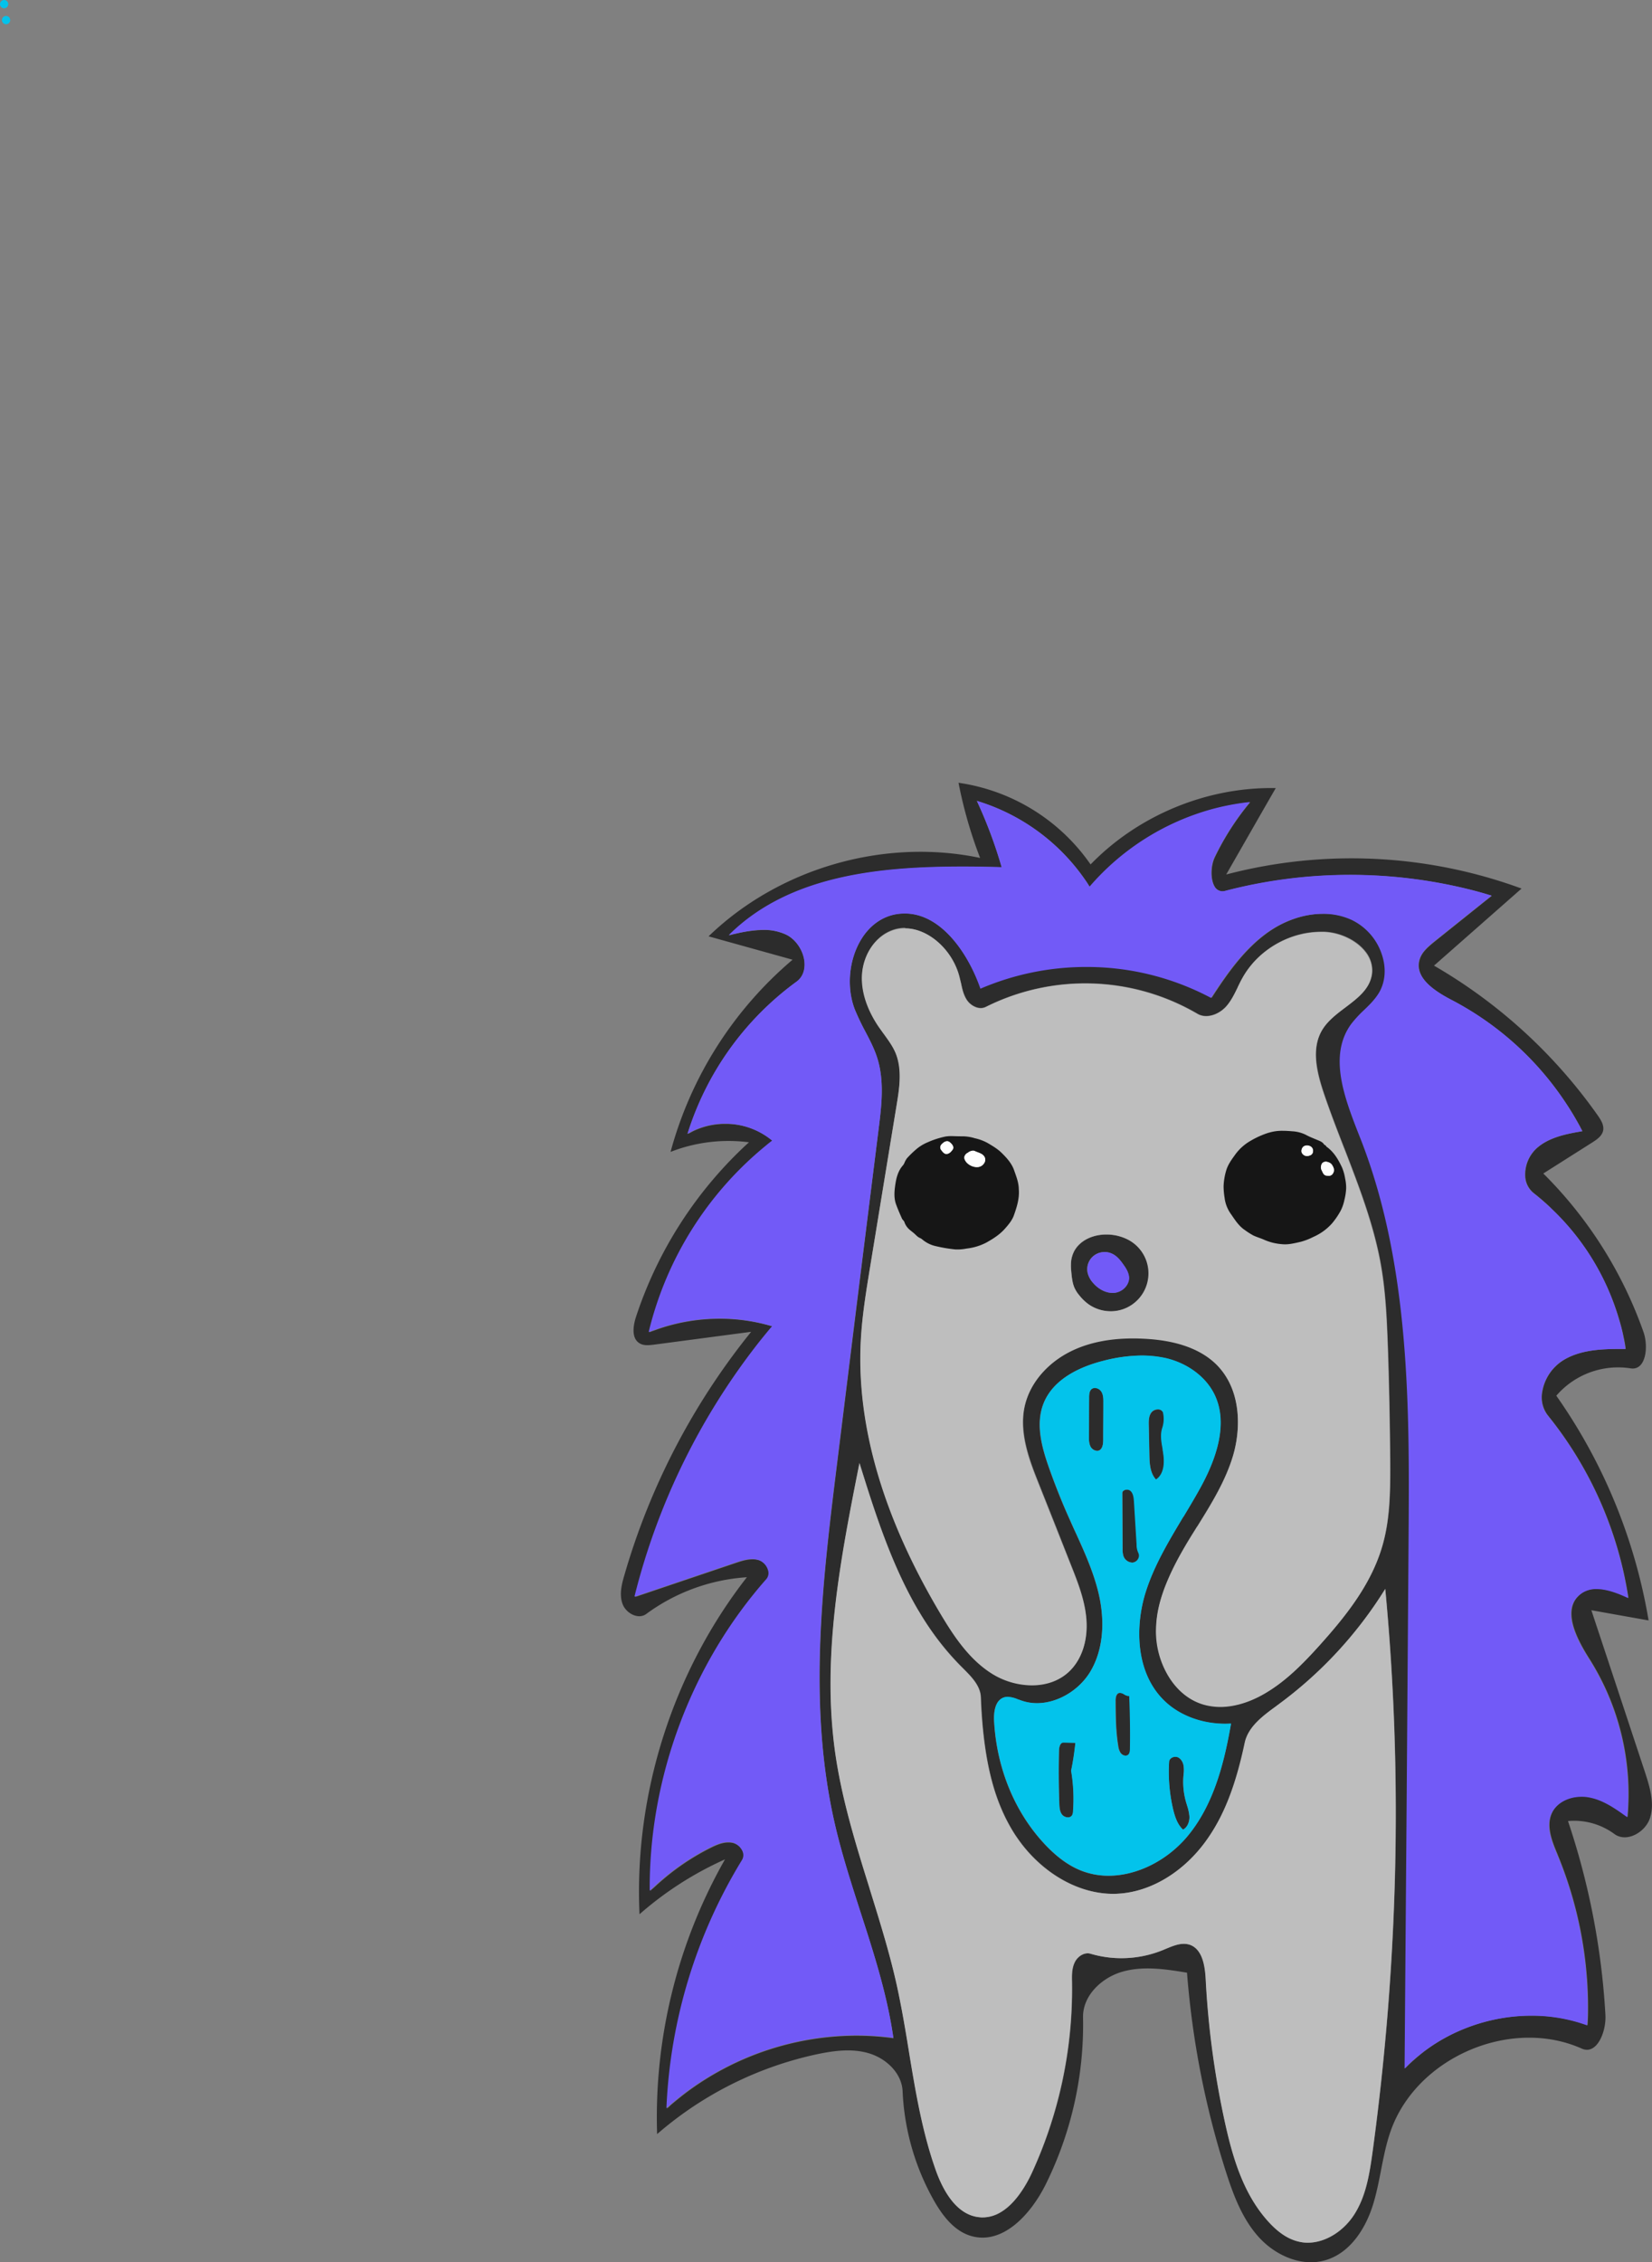 <svg id="Draw_Layer" data-name="Draw Layer" xmlns="http://www.w3.org/2000/svg" viewBox="0 0 1117 1529.12"><rect x="0" y="0" width="1117" height="1529.12" fill="#808080" stroke="none"/><defs><style>.cls-1{fill:#2c2c2c;}.cls-2{fill:#bebebe;}.cls-3{fill:#725af7;}.cls-4{fill:#03c3eb;}.cls-5{fill:#161616;}.cls-6{fill:#fefefe;}</style></defs><title>Cute_hedgehog</title><path class="cls-1" d="M807.2,315.9c-64.9-13.6-135.9,6.9-183.6,53l56.8,15.8a258.78,258.78,0,0,0-82.5,129.9,107.66,107.66,0,0,1,53-6.5,276.9,276.9,0,0,0-76.4,118.1c-2,6.2-3.1,14.5,2.5,17.8,2.8,1.7,6.3,1.3,9.6.9l65.8-8.7a468.68,468.68,0,0,0-85.7,164.4c-1.9,6.4-3.6,13.4-1.2,19.7s10.7,10.6,16,6.6a128.92,128.92,0,0,1,68-24.8c-50.1,64.2-76.3,146.5-72.6,227.8a229.85,229.85,0,0,1,57.8-37.1,353,353,0,0,0-45.9,185.7,243,243,0,0,1,107.7-53.9c11.8-2.5,24.3-4.2,35.9-.6s21.9,13.5,22.4,25.6a165,165,0,0,0,21,73.5c6,10.6,14,21.2,25.8,24.4,21.4,5.8,40.2-15.3,50-35.1a243.42,243.42,0,0,0,25.2-112.8c-.3-14.7,12.6-26.9,26.7-30.9s29.1-1.7,43.6.7a593.2,593.2,0,0,0,26.1,133.9c5.1,16,11.1,32.3,22.4,44.8s29.1,20.4,45.2,15.6c16.4-4.8,26.9-21,32-37.3s6.3-33.6,11.9-49.7c17.3-49.9,81.1-77.5,129.3-56,10.3,4.6,16.7-11.6,16-22.9a499.14,499.14,0,0,0-25.3-130.9,46,46,0,0,1,31.3,8.7c8.3,6.2,21.1-1.1,24.2-10.9s-.1-20.5-3.3-30.4q-18.15-54.9-36.4-109.9l38.7,6.9a370.48,370.48,0,0,0-62.4-151.9,55.18,55.18,0,0,1,50.2-18.5c10.4,1.7,12.2-14.5,8.8-24.4A284.1,284.1,0,0,0,1188,529.2l33-20.9c3.3-2.1,6.8-4.5,7.5-8.3.6-3.5-1.5-6.9-3.5-9.8a349.65,349.65,0,0,0-110.9-101.5l59.2-52.1a333.82,333.82,0,0,0-199.7-9.5c11.2-19.5,22.3-39,33.5-58.4-46.4-.9-92.9,18.3-125.2,51.6a131.32,131.32,0,0,0-89.3-55.2,300.58,300.58,0,0,0,14.6,50.8ZM805,277.4h0a136.76,136.76,0,0,1,73.2,53.3c1.2,1.7,2.2,3.3,3,4.6l.1.2.1.1a168.84,168.84,0,0,1,84.4-52.9,166.6,166.6,0,0,1,19.9-3.9l.9-.1c1.1-.1,2.2-.3,3.2-.4h0a179.63,179.63,0,0,0-23.8,37c-3,6.2-3,15.4-.1,20.1a6.14,6.14,0,0,0,5.3,3.1,6.93,6.93,0,0,0,2-.3,334.91,334.91,0,0,1,166.7-.5q6.45,1.65,11.7,3.3l.7.2.8.3h.1l-6.4,5.1-32.2,25.8c-4.8,3.9-9,7.5-10.3,12.7-3.2,12.3,10.9,21.2,21.8,26.9a207.65,207.65,0,0,1,77.8,70.5c3,4.5,5.8,9.2,8.3,13.8.8,1.3,1.3,2.5,1.9,3.5l.4.8h0c-10.1,1.8-22.7,3.9-31.3,11.9a24.14,24.14,0,0,0-7.4,18.1,15.62,15.62,0,0,0,5.7,11.8q5.55,4.35,10.5,9a18.48,18.48,0,0,1,1.4,1.4l.2.2h0l-.1-.1.1.1h0l-.1-.1v0h0a168.8,168.8,0,0,1,45.8,74.9c1.1,3.6,2.1,7.4,2.9,11.3v.1a77.69,77.69,0,0,1,1.5,8.3v.3H1240c-12.7,0-27.2.6-38.7,7.8a31.16,31.16,0,0,0-13.9,20.8,20.14,20.14,0,0,0,3.8,16.4,259,259,0,0,1,51,105.3c1.2,5.4,2.2,10.6,3,15.5l.2,1.2c.1.4.1.8.2,1.2h0c-5.5-2.6-13.8-6.1-21.3-6.1-4.7,0-8.6,1.3-11.6,4-12.1,10.4-2.2,29.5,6.3,43a171,171,0,0,1,26.7,93.8c-.1,4.3-.3,8.5-.6,12.3v.3a2,2,0,0,1-.1.7h0c-8.8-6.3-16.8-11.7-26.1-13.4a24.87,24.87,0,0,0-4.7-.4c-9.3,0-17.3,4.4-20.4,11.4-4,8.8.2,19.1,4,28.1v.1a271,271,0,0,1,20.5,104.4c0,3.5-.1,6.8-.3,9.6a2.2,2.2,0,0,1-.1.8v.3h0a109.65,109.65,0,0,0-38-6.5c-26.9,0-54.2,9.5-74.8,26.1-2.8,2.3-5.7,4.8-8.6,7.6l-.7.7a15.38,15.38,0,0,0-1.2,1.3h0l1.4-179.4,1.4-178.1c.7-86.5,1.4-184.6-32.5-271l-.6-1.5c-10-25.4-21.3-54.3-5.8-75.9a76.73,76.73,0,0,1,8.6-9.4l.1-.1c3.6-3.5,7.4-7.2,10.1-11.6,4.3-7.2,5.1-16.1,2.3-25.2a39.67,39.67,0,0,0-20.7-24.2,45.38,45.38,0,0,0-19.6-4.1c-12.4,0-25.4,4.3-36.7,12.1-16.6,11.5-28.7,29.1-38.8,44.7A175.54,175.54,0,0,0,879.1,389a180.22,180.22,0,0,0-70.3,14.2l-1.1.5h0c-8.4-22.9-26.6-50.3-51.4-50.3a35.93,35.93,0,0,0-4.7.3c-10.2,1.4-19.1,7.7-25.1,17.7-8.1,13.7-9.7,32.1-4,46.9,2.1,5,4.4,9.9,7,14.7,3,5.8,6.2,11.8,8.2,18.2,4.9,15.6,2.8,32.6.9,47.7L723.8,618l-13,105.1c-10,80.8-20.4,164.3-1.9,245.4,4.7,20.5,11.2,40.8,17.6,60.5v.1l.1.2c8.3,25.6,16.8,52,21.2,79.1.3,2.1.6,3.7.8,5.2v.1h0a189.4,189.4,0,0,0-24.9-1.7A193.19,193.19,0,0,0,611,1148.6c-4.3,3.1-8.6,6.6-13,10.3l-.8.8c-.6.5-1.1,1-1.7,1.5h0a349.61,349.61,0,0,1,51-167.7,7,7,0,0,0,.3-6,9.94,9.94,0,0,0-6.8-5.8,15.26,15.26,0,0,0-3-.3c-4.2,0-8.3,1.8-12.1,3.7a159.94,159.94,0,0,0-34.6,23.5c-1.3,1.1-2.7,2.5-4.8,4.3l-.3.2-.9,1h0c-.5-76.4,28.2-153.2,78.8-210.5a6.24,6.24,0,0,0,1.2-6,10.14,10.14,0,0,0-6.3-6.9,14.87,14.87,0,0,0-4.7-.7c-3.7,0-7.6,1.2-11.4,2.5L575.3,815l-.8.2-.4.1h-.2a456.68,456.68,0,0,1,84.8-172.7c2.9-3.6,5.5-6.8,7.8-9.5l.3-.4.1-.1a124,124,0,0,0-35.8-5.2,128.52,128.52,0,0,0-41.7,7c-1.3.5-2.8,1-4.5,1.6l-.5.2h-.1l-.8.3h0a233.53,233.53,0,0,1,78.8-125.6c2-1.6,3.4-2.7,4.5-3.6l.1-.1h.1a48.55,48.55,0,0,0-31.9-11.5,49.44,49.44,0,0,0-21.7,4.8c-.8.4-1.7.9-3,1.6H610l-.6.4h0A201.8,201.8,0,0,1,683,399.7c4.1-2.9,6-7.7,5.5-13.4-.7-7.7-5.8-15.3-12.4-18.5a34.8,34.8,0,0,0-15.5-3.2,85.58,85.58,0,0,0-19.3,2.7l-1.5.3-.3.1-.2.1q-.6.15-1.5.3h0l-.3.1h0c41-40.8,103-46.3,158.3-46.3,6.5,0,13.8.1,22.9.3l2.4.1h.8A314.05,314.05,0,0,0,805,277.4Zm-48.5,86.1c16,0,32.6,15,37,33.5a24.6,24.6,0,0,0,.7,2.9l.1.3c.8,3.9,1.7,7.9,3.8,11.3s6.1,5.8,9.6,5.8a8.08,8.08,0,0,0,3.4-.8,150.19,150.19,0,0,1,143,4.6,11.49,11.49,0,0,0,6,1.6c4.8,0,10-2.6,13.7-6.7,3.3-3.8,5.6-8.4,7.7-12.9h0V403c.9-1.9,2-4.2,3.2-6.2a61.29,61.29,0,0,1,9.5-12.6,63.55,63.55,0,0,1,25.8-15.7,61.66,61.66,0,0,1,17.6-2.8h2.4c10.6.5,21.4,5.5,27.4,12.9a20.26,20.26,0,0,1,4.8,16c-1.5,9.8-9.4,15.8-17.8,22.1-6,4.5-12.2,9.2-15.9,15.5-7.3,12.4-3.6,28,.9,41.7,4.3,12.9,9.3,25.8,14.1,38.1l.1.2c9.7,25.2,19.8,51.2,24.6,78.1,3.3,18.3,4.1,36.8,4.8,55.8.9,26,1.4,52.4,1.6,78.3.1,20.6-.2,39-5.4,56.7-7.5,25.6-24.4,46.8-41.6,66-12.7,14.1-23.9,25.2-37.5,33.2-7.2,4.2-18.2,9.2-30.4,9.2a42.26,42.26,0,0,1-10.6-1.4c-9.9-2.7-18.3-9.4-24.4-19.4a58.76,58.76,0,0,1-8.4-31.4c.1-7.3,1.2-16.2,5.9-28.6a169.66,169.66,0,0,1,10.6-22.4c1.7-3,3.5-6.2,5.5-9.5,1.8-3,3.8-6.1,5.5-8.9l.2-.2c9.5-15.2,19.3-31,24.4-48.4,3.3-11.5,4.5-25.8,1.1-39v-.2a47,47,0,0,0-2.9-8.2,45.36,45.36,0,0,0-9.2-13.6c-10.2-10.4-26.2-16.4-47.5-17.7-3.1-.2-6.2-.3-9.2-.3-15.9,0-29.8,2.8-41.4,8.4a61.57,61.57,0,0,0-12.4,7.8,62.79,62.79,0,0,0-8.3,8l-.1.1h0A50,50,0,0,0,837.3,687c-3.7,18,3.7,36.7,9.7,51.8L857.8,766l10.7,27.2c4.7,11.8,9.5,24,10.6,36.9,1.2,14.4-3,27.4-11.6,35.4-6.4,6.1-15.2,9.3-25.3,9.3a50.93,50.93,0,0,1-25.8-7.2c-16.3-9.7-27-26.1-35.7-40.8-38.9-65.2-57.1-127.3-54.1-184.9.9-17.2,3.7-34.4,6.5-51l9-55,8.8-53.7c1.7-10.5,3.9-23.5-.7-34.6-2-4.8-5.1-9.1-8.1-13.3l-.1-.1-3-4.2c-5.7-8.3-12.4-21.2-11.5-35.5.8-13.6,8.9-25.6,20.1-29.8a25,25,0,0,1,8.9-1.6v.4ZM881.7,865.9c8.4-14.1,10.4-33.1,5.4-53.6-3.5-14.3-9.7-28-15.8-41.3-1.5-3.2-3-6.7-4.5-10-4.8-10.7-9.1-21.7-13-32.7-5.2-14.7-9.3-30.2-3.6-44,6.9-16.8,25.8-24.8,40.5-28.5a102.35,102.35,0,0,1,25.9-3.5,77.38,77.38,0,0,1,15.9,1.7c14.8,3.4,27.1,12.5,32.9,24.2,8.1,16.1,5,37.4-9.1,63.1-3.7,6.8-7.7,13.4-11.6,19.9l-.1.1-.1.1-.2.3c-9.5,15.9-19.4,32.3-25.1,50.2-7,22.1-7.8,54.8,13.2,74.4,10.1,9.5,24.9,14.9,40.5,14.9,1,0,2.2,0,3.8-.1h.1c-4.4,25.2-11.2,53.9-29,75.6-13.8,16.8-34.4,27.2-53.8,27.2a50.8,50.8,0,0,1-18.9-3.6c-8.4-3.4-16.4-9.3-24.5-18-20.3-21.8-32.3-51.4-34-83.2-.2-4.1,0-13.9,7-15.8a7.8,7.8,0,0,1,2.2-.3,20.1,20.1,0,0,1,7.1,1.8h.1l.3.1h.1l.2.1,1.1.4a33.77,33.77,0,0,0,10.9,1.9c14-.1,28.5-8.7,36.1-21.4Zm-74.6,368.8c-15.5-1.3-24.6-17.7-29.5-31.2-9.4-25.9-13.9-53.6-18.4-80.5-2.4-14.9-5-30.3-8.3-45.3-4.9-22.1-11.8-44-18.4-65.3v-.1c-9.2-29.4-18.7-59.8-23.1-90.8-9.5-66.1,3.6-132.5,16.3-196.6h0c1.8,5.9,3.7,11.8,5.6,17.9,9.1,28.3,19.4,56.6,34.2,81.8l.1.1a.1.1,0,0,0,.1.1,189.29,189.29,0,0,0,29.2,38l.8.8c5.5,5.5,11.8,11.7,12.1,19.6,1,27.3,4.4,46.5,8.6,60.7a137.81,137.81,0,0,0,8.8,22.3c.8,1.5,1.6,3,2.4,4.4a86.46,86.46,0,0,0,5.4,8.5,94.64,94.64,0,0,0,21.4,21.9c13.1,9.6,28.1,15.1,42.9,15.1,1.1,0,2.1,0,3.2-.1,22.1-1.2,44.4-14.5,59.6-35.7,2-2.8,3.9-5.7,5.8-8.8a141.26,141.26,0,0,0,10.9-23.3,238.65,238.65,0,0,0,9.5-34.3c2.3-10.9,12.4-18.2,21.3-24.7l.9-.7a281.88,281.88,0,0,0,65.9-68c2.4-3.5,4.6-7,6.8-10.5h0c11.8,124,8.9,251.8-8.5,380-2.2,16.1-4.6,30.4-12.3,42.6-7.4,11.7-19.8,19.3-31.5,19.3a25.39,25.39,0,0,1-6.1-.7c-7.1-1.6-13.8-6.1-20.6-13.5-17.1-18.9-24.4-44.1-29.7-68.6a602,602,0,0,1-12.7-95.5c-.4-8.5-2-20.1-10.8-23.1a13.36,13.36,0,0,0-4-.6c-4.1,0-8.2,1.8-12.2,3.4l-1.9.8a74.7,74.7,0,0,1-28,5.5,73.86,73.86,0,0,1-20.9-3,6.45,6.45,0,0,0-2-.3c-3.5,0-7.2,2.6-8.9,6.4-1.8,4-1.8,8.6-1.7,13v.4a295.84,295.84,0,0,1-27,128.3,82.74,82.74,0,0,1-6.2,11.3c-4,6.2-8.8,11.8-14.5,15.3a23.38,23.38,0,0,1-12.8,3.8,12.1,12.1,0,0,1-1.9-.1Z" transform="translate(-144.5 264)"/><path class="cls-1" d="M870.9,581.7a18.46,18.46,0,0,0-2.1,6.9,40.92,40.92,0,0,0,.1,7c.3,3.6.6,7.6,2.3,11.2a19.7,19.7,0,0,0,3.2,4.9,34.09,34.09,0,0,0,6.1,5.9,26.38,26.38,0,0,0,15.2,4.8,26,26,0,0,0,11.3-2.6,25.67,25.67,0,0,0,11.6-34.4,26.25,26.25,0,0,0-10.4-11,32.81,32.81,0,0,0-15.3-3.9c-9.8-.1-18.2,4.2-22,11.2Zm12.8,21.6a16.38,16.38,0,0,1-3.8-6.8,11.53,11.53,0,0,1,8.7-13.9,12.65,12.65,0,0,1,2.8-.3,11.49,11.49,0,0,1,4.8,1c3.4,1.5,5.8,4.5,7.9,7.6,1.8,2.5,3.6,5.5,3.7,8.8a8.33,8.33,0,0,1-.3,2.2,10.89,10.89,0,0,1-1,2.5,11.33,11.33,0,0,1-8.9,5.5h-1c-4.5,0-9.3-2.5-12.9-6.6Z" transform="translate(-144.5 264)"/><path class="cls-1" d="M882.8,674.7c-1.7,1.2-1.9,3.6-1.9,6,0,8.7,0,17.5-.1,26.3a15.55,15.55,0,0,0,.9,6.4l.1.2.1.2a5.37,5.37,0,0,0,4.4,2.8,3.19,3.19,0,0,0,1.4-.3c2.4-1.1,2.7-4.5,2.8-7,0-8.2.1-16.5.1-24.7V684c0-2.3,0-5.2-1.3-7.4a5.44,5.44,0,0,0-4.4-2.6,4.76,4.76,0,0,0-2.1.7Z" transform="translate(-144.5 264)"/><path class="cls-1" d="M923.2,690.6c-1.9,2.3-2,5.5-1.9,8.9l.2,9.9.2,9.7c.1,6.4.5,12.4,4.2,16.7l.2.2.2.2c6.1-4,5.5-13,5-16.7-.2-1.1-.3-2.2-.5-3.2v-.7c-.8-4.9-1.7-9.8-.2-14.5a18.44,18.44,0,0,0,.4-10.4,3.57,3.57,0,0,0-3.5-2,5.7,5.7,0,0,0-4.3,1.9Z" transform="translate(-144.5 264)"/><path class="cls-1" d="M904,743.8a2,2,0,0,0-.6,1.5l.1,18.9.1,18.9a13.55,13.55,0,0,0,.5,4.5,6.53,6.53,0,0,0,5.9,4.6,2.2,2.2,0,0,0,.8-.1,5,5,0,0,0,3.6-2.7,4.24,4.24,0,0,0,.1-3.8,13.76,13.76,0,0,1-1.2-5.6c-.6-9.7-1.2-19.5-1.8-29.3-.2-2.6-.5-5.3-2.3-7a3.84,3.84,0,0,0-2.5-.9,4.65,4.65,0,0,0-2.7,1Z" transform="translate(-144.5 264)"/><path class="cls-1" d="M901.4,880.3c-2.3.5-2.6,3.6-2.5,5.5,0,10,.1,20.4,1.8,30.5a11,11,0,0,0,1.6,4.6l.3.3a4.2,4.2,0,0,0,3.1,1.5,3,3,0,0,0,1.6-.5c1.3-.9,1.5-2.8,1.5-4.6.2-10.3.1-21-.3-31.8v-.4c0-1.1-.1-2.1-.1-3.2a1.7,1.7,0,0,1-.7.1,5.7,5.7,0,0,1-2.8-1.1,5.58,5.58,0,0,0-2.8-1,2.64,2.64,0,0,1-.7.1Z" transform="translate(-144.5 264)"/><path class="cls-1" d="M860.6,919c-.3,12-.3,24.1.2,36.1.1,2.7.3,5.3,1.7,7.2l.1.1c0,.1.1.1.1.2a5.32,5.32,0,0,0,3.9,1.8,3.13,3.13,0,0,0,2.8-1.4,5.92,5.92,0,0,0,.7-2.9,113.48,113.48,0,0,0-1.3-27.3,169.14,169.14,0,0,0,2.8-18v-.2l.1-.7-4.1-.1-4-.1c-2.1.1-2.9,2.9-3,5.3Z" transform="translate(-144.5 264)"/><path class="cls-1" d="M935,926.9a108.19,108.19,0,0,0,2.6,31.6c1.1,4.9,2.8,10.5,6.8,14.2,3.3-1.7,4.4-5.8,4.3-8.8a30.25,30.25,0,0,0-1.7-7.8c-.2-.8-.5-1.6-.7-2.4a50.69,50.69,0,0,1-1.7-16.9l.1-.9v-.5a20.78,20.78,0,0,0,0-6.1c-.4-2.2-1.7-4.8-4.2-5.7a5.9,5.9,0,0,0-1.4-.2c-1.8.1-4,1.4-4.1,3.5Z" transform="translate(-144.5 264)"/><path class="cls-2" d="M725.6,724.9h0c-12.7,64.1-25.8,130.5-16.3,196.6,4.5,31,13.9,61.4,23.1,90.8v.1c6.6,21.3,13.5,43.2,18.4,65.3,3.3,15,5.9,30.4,8.3,45.3,4.4,26.8,9,54.5,18.3,80.5,4.9,13.5,14,29.9,29.5,31.2a12.1,12.1,0,0,0,1.9.1c17,0,28.3-19.1,33.5-30.4a298.75,298.75,0,0,0,27-128.3v-.4c-.1-4.4-.2-9,1.7-13,1.7-3.8,5.4-6.4,8.9-6.4a6.93,6.93,0,0,1,2,.3,73.86,73.86,0,0,0,20.9,3,74.7,74.7,0,0,0,28-5.5l1.9-.8c4-1.7,8.1-3.4,12.2-3.4a13.36,13.36,0,0,1,4,.6c8.7,3,10.3,14.6,10.8,23.1a592.12,592.12,0,0,0,12.7,95.5c5.3,24.5,12.5,49.7,29.7,68.6,6.8,7.5,13.5,11.9,20.6,13.5a24.83,24.83,0,0,0,6.1.7c11.7,0,24.1-7.6,31.5-19.3,7.7-12.2,10.1-26.5,12.3-42.6,17.4-128.2,20.3-256,8.5-380a279.5,279.5,0,0,1-72.8,78.5l-.9.7c-8.9,6.5-18.9,13.8-21.3,24.7-6.2,29.3-14.2,49.8-26.2,66.4-15.3,21.2-37.6,34.6-59.6,35.7-1.1.1-2.2.1-3.2.1-26.8,0-54.1-17.8-69.7-45.5-8.2-14.6-17.9-37.7-19.8-87.4-.3-7.9-6.6-14.1-12.1-19.6l-.8-.8C757,825.4,740.3,772,725.6,724.9Z" transform="translate(-144.5 264)"/><path class="cls-3" d="M891.5,582.3a11.63,11.63,0,0,0-11.8,11.5,13.33,13.33,0,0,0,.3,2.8,15.78,15.78,0,0,0,3.8,6.8c3.6,4.1,8.4,6.5,12.9,6.5h1c6.2-.5,10.3-5.6,10.3-10.1-.1-3.3-1.9-6.3-3.7-8.8-2.1-3-4.5-6.1-7.9-7.6a10.91,10.91,0,0,0-4.9-1.1Z" transform="translate(-144.5 264)"/><path class="cls-4" d="M916.7,652.2a108.41,108.41,0,0,0-25.9,3.5c-14.7,3.7-33.6,11.6-40.5,28.5-5.6,13.8-1.6,29.3,3.6,44,3.9,11,8.3,22,13,32.7,1.5,3.3,3,6.8,4.5,10,6.1,13.3,12.3,27,15.8,41.3,4.9,20.5,3,39.5-5.4,53.6-7.7,12.8-22.2,21.4-36.1,21.4a31.28,31.28,0,0,1-10.9-1.9c-.4-.1-.8-.3-1.1-.4l-.2-.1h-.1l-.3-.1H833a20.1,20.1,0,0,0-7.1-1.8,8.33,8.33,0,0,0-2.2.3c-6.9,1.9-7.2,11.7-7,15.8,1.7,31.8,13.7,61.4,34,83.2,8.1,8.7,16.1,14.6,24.5,18a49.23,49.23,0,0,0,18.9,3.6c19.4,0,40-10.4,53.8-27.2,17.8-21.7,24.6-50.4,29-75.6-1.6,0-2.9.1-3.9.1-15.6,0-30.3-5.4-40.5-14.9-21-19.6-20.3-52.4-13.2-74.4,5.7-17.9,15.6-34.3,25.1-50.2l.2-.3.1-.1.1-.1c3.9-6.5,7.9-13.2,11.6-19.9,14.1-25.8,17.2-47,9.1-63.1-5.9-11.7-18.2-20.8-32.9-24.2a78.13,78.13,0,0,0-15.9-1.7Zm-30.4,64.5a5.37,5.37,0,0,1-4.4-2.8l-.1-.2-.1-.2c-1-2-.9-4.4-.9-6.4,0-8.8,0-17.5.1-26.3,0-2.4.2-4.8,1.9-6a3.61,3.61,0,0,1,2-.6,5.55,5.55,0,0,1,4.4,2.6c1.4,2.3,1.3,5.1,1.3,7.4v.6c0,8.2-.1,16.5-.1,24.7,0,2.4-.3,5.8-2.8,7a4.44,4.44,0,0,1-1.3.2Zm39.9,19.4-.2-.2-.2-.2c-3.7-4.3-4.1-10.4-4.2-16.7l-.2-9.7-.2-9.9c-.1-3.3,0-6.5,1.9-8.9a5.53,5.53,0,0,1,4.2-1.9,3.66,3.66,0,0,1,3.5,2,19.37,19.37,0,0,1-.4,10.4c-1.6,4.7-.7,9.7.2,14.5v.6a30.62,30.62,0,0,1,.5,3.2c.5,3.7,1.1,12.7-5,16.7Zm-16.3,56.1a6.67,6.67,0,0,1-5.9-4.6,17.26,17.26,0,0,1-.5-4.5l-.1-18.9-.1-18.9a2,2,0,0,1,.6-1.5,3.38,3.38,0,0,1,2.5-.9,3.84,3.84,0,0,1,2.5.9c1.8,1.7,2.1,4.4,2.3,7,.6,9.8,1.2,19.5,1.8,29.3a12.3,12.3,0,0,0,1.2,5.6,4.24,4.24,0,0,1-.1,3.8,5,5,0,0,1-3.6,2.7Zm-4.4,130.5a4.2,4.2,0,0,1-3.1-1.5l-.3-.3a11,11,0,0,1-1.6-4.6c-1.7-10.1-1.7-20.5-1.8-30.5,0-1.9.3-5,2.5-5.5h.5a5.93,5.93,0,0,1,2.8,1,6.86,6.86,0,0,0,2.8,1.1,1.7,1.7,0,0,0,.7-.1c.5,12.1.7,24,.5,35.4,0,1.8-.2,3.7-1.5,4.6a3.31,3.31,0,0,1-1.5.4Zm-39,41.7a5.32,5.32,0,0,1-3.9-1.8c-.1-.1-.1-.1-.1-.2l-.1-.1c-1.4-2-1.6-4.5-1.7-7.2-.4-12-.5-24.2-.2-36.1.1-2.4.9-5.1,3-5.1l4,.1,4.1.1c-.7,6.3-1.6,12.6-2.9,18.8a113.48,113.48,0,0,1,1.3,27.3,5.92,5.92,0,0,1-.7,2.9,3.17,3.17,0,0,1-2.8,1.3Zm77.9,8.3c-4-3.7-5.6-9.3-6.8-14.2a112.43,112.43,0,0,1-2.6-31.7c.1-2.1,2.3-3.3,4.2-3.3a6.75,6.75,0,0,1,1.4.2c2.5.9,3.8,3.5,4.2,5.7a20.78,20.78,0,0,1,0,6.1v.5l-.1.9a48.22,48.22,0,0,0,1.7,16.9c.2.8.5,1.6.7,2.4a33.9,33.9,0,0,1,1.7,7.8c0,3-1.1,7-4.4,8.7Z" transform="translate(-144.5 264)"/><path class="cls-4" d="M145.8-250.4a2.86,2.86,0,0,0,2.8,2.8,2.86,2.86,0,0,0,2.8-2.8,2.8,2.8,0,0,0-2.8-2.8A2.8,2.8,0,0,0,145.8-250.4Z" transform="translate(-144.5 264)"/><path class="cls-4" d="M144.5-261.2a2.86,2.86,0,0,0,2.8,2.8,2.86,2.86,0,0,0,2.8-2.8,2.86,2.86,0,0,0-2.8-2.8A2.86,2.86,0,0,0,144.5-261.2Z" transform="translate(-144.5 264)"/><path class="cls-2" d="M756.5,363.5h0a24.37,24.37,0,0,0-9,1.6c-11.3,4.2-19.3,16.1-20.2,29.8-.8,14.3,5.8,27.2,11.5,35.5l3,4.2.1.1c3,4.2,6.2,8.4,8.2,13.3,4.5,11.2,2.4,24.2.7,34.6L742,536.3l-9,55c-2.7,16.7-5.6,33.9-6.5,51-3,57.5,15.2,119.7,54.1,184.9,8.8,14.7,19.5,31.1,35.7,40.8a51.94,51.94,0,0,0,25.8,7.2c10.1,0,18.8-3.2,25.3-9.3,8.5-8.1,12.7-21,11.6-35.4-1-12.9-5.9-25.1-10.6-36.9l-10.8-27.2-10.8-27.2c-6-15-13.4-33.7-9.7-51.8,3.3-15.9,15.3-30.2,32.1-38.3,11.6-5.6,25.5-8.4,41.4-8.4,3,0,6.1.1,9.2.3,21.3,1.3,37.2,7.3,47.5,17.7,16.4,16.7,16.4,42.5,11,61-5.1,17.4-14.9,33.1-24.4,48.4l-.2.2c-1.7,2.8-3.7,5.9-5.5,8.9-19,31.2-21.8,48-22.1,60.4a59,59,0,0,0,8.4,31.4c6.1,10,14.5,16.7,24.4,19.4a42.26,42.26,0,0,0,10.6,1.4c12.2,0,23.3-5,30.4-9.2,13.6-8,24.8-19,37.5-33.2,17.2-19.2,34.1-40.4,41.6-66,5.2-17.7,5.5-36.1,5.4-56.7-.2-25.9-.7-52.3-1.6-78.3-.7-19-1.5-37.5-4.8-55.8-4.8-26.9-14.9-53-24.6-78.1l-.1-.2c-4.8-12.4-9.8-25.3-14.1-38.1-4.5-13.6-8.2-29.3-.9-41.7,3.7-6.3,9.9-11,15.9-15.5,8.3-6.3,16.2-12.3,17.8-22.1.9-5.6-.8-11.1-4.8-16-6.1-7.4-16.8-12.5-27.4-12.9h-2.4c-21.3,0-42.5,12.4-52.8,31-1.2,2.1-2.2,4.3-3.2,6.2v.1h0c-2.2,4.5-4.4,9.1-7.7,12.9-3.7,4.2-8.9,6.7-13.7,6.7a11.49,11.49,0,0,1-6-1.6,150.19,150.19,0,0,0-143-4.6,8.08,8.08,0,0,1-3.4.8c-3.5,0-7.4-2.3-9.6-5.8s-3-7.4-3.8-11.3l-.1-.3a24.6,24.6,0,0,0-.7-2.9c-4.3-18.7-20.9-33.7-36.9-33.7ZM895.6,622.3a26.11,26.11,0,0,1-15.2-4.8,31.06,31.06,0,0,1-6.1-5.9,23,23,0,0,1-3.2-4.9c-1.6-3.5-1.9-7.6-2.3-11.2a32.67,32.67,0,0,1-.1-7,21.21,21.21,0,0,1,2.1-6.9c3.7-6.9,12.1-11.2,21.8-11.2a31.37,31.37,0,0,1,15.3,3.9,25.66,25.66,0,0,1-1.2,45.4,25.13,25.13,0,0,1-11.1,2.6Z" transform="translate(-144.5 264)"/><path class="cls-3" d="M805,277.3h0a313.44,313.44,0,0,1,16.7,44.8h-.8l-2.4-.1c-9.1-.2-16.3-.3-22.9-.3-55.3,0-117.3,5.5-158.3,46.3h.4l1.5-.3.2-.1.3-.1,1.5-.3c5.9-1.3,12.8-2.7,19.3-2.7a35.62,35.62,0,0,1,15.5,3.2c6.6,3.2,11.7,10.8,12.4,18.5.5,5.7-1.4,10.5-5.5,13.4a201.8,201.8,0,0,0-73.6,102.8l.3-.2.4-.2c1.4-.8,2.2-1.2,3-1.6a50.19,50.19,0,0,1,53.6,6.6l-.2.1q-1.65,1.2-4.5,3.6a233.53,233.53,0,0,0-78.8,125.6l.4-.1.6-.2.5-.2c1.7-.6,3.2-1.2,4.5-1.6a128.52,128.52,0,0,1,41.7-7,124,124,0,0,1,35.8,5.2l-.1.1-.4.4c-2.3,2.7-4.9,5.9-7.8,9.5a457.4,457.4,0,0,0-84.8,172.7h.2l.4-.1.8-.2,66.5-22.5c3.9-1.3,7.7-2.5,11.4-2.5a14.87,14.87,0,0,1,4.7.7,10.34,10.34,0,0,1,6.3,6.9,6.24,6.24,0,0,1-1.2,6c-50.6,57.3-79.3,134.1-78.8,210.5l.6-.5.8-.7c2-1.9,3.5-3.2,4.8-4.4a162.41,162.41,0,0,1,34.6-23.5c3.8-1.9,7.9-3.7,12.1-3.7a15.26,15.26,0,0,1,3,.3,10.36,10.36,0,0,1,6.8,5.8,6.4,6.4,0,0,1-.3,6,349.72,349.72,0,0,0-51.1,167.7l.7-.6.8-.7,1.2-1c4.3-3.7,8.7-7.2,13-10.3a193.49,193.49,0,0,1,112.8-36.6,188.24,188.24,0,0,1,24.9,1.7v-.2c-.2-1.5-.4-3-.8-5.2-4.4-27-12.9-53.5-21.2-79.1l-.1-.2v-.1c-6.3-19.7-12.9-40-17.6-60.5-18.5-81.1-8.1-164.6,1.9-245.4l13-105.1L738.6,499c1.9-15.1,4-32.1-.9-47.7-2-6.4-5.1-12.4-8.2-18.2-2.6-4.8-4.9-9.7-7-14.7-5.7-14.8-4.1-33.2,4-46.9,5.9-10,14.8-16.3,25.1-17.7a38.29,38.29,0,0,1,4.7-.3c24.8,0,43,27.4,51.1,50.8a181.07,181.07,0,0,1,71.4-14.7,178.91,178.91,0,0,1,84.5,20.9c10.1-15.6,22.2-33.2,38.8-44.7,11.3-7.8,24.3-12.1,36.7-12.1a46,46,0,0,1,19.6,4.1,39.67,39.67,0,0,1,20.7,24.2c2.8,9,2,18-2.3,25.2-2.7,4.4-6.4,8.1-10.1,11.6l-.1.1a76.73,76.73,0,0,0-8.6,9.4c-15.6,21.6-4.2,50.4,5.8,75.9l.6,1.5c33.9,86.4,33.1,184.5,32.5,271l-1.3,178.1-1.4,179.4.2-.2.9-.9.9-.9a99.64,99.64,0,0,1,8.6-7.6c20.6-16.6,47.9-26.1,74.8-26.1a109.25,109.25,0,0,1,38,6.5v-.1c0-.3.1-.7.1-1q.3-4.35.3-9.6a269.13,269.13,0,0,0-20.5-104.4v.1c-3.7-9-8-19.2-4-28.1,3.1-6.9,11.1-11.4,20.4-11.4a24.18,24.18,0,0,1,4.7.4c9.3,1.6,17.3,7,26.1,13.4v-.1h0a3.4,3.4,0,0,0,.1-1,117.83,117.83,0,0,0,.6-12.3,171,171,0,0,0-26.7-93.8c-8.5-13.5-18.5-32.6-6.3-43a17.38,17.38,0,0,1,11.6-4c7.5,0,15.8,3.5,21.3,6.1v-.3c-.1-.8-.2-1.5-.3-2.3-.8-4.9-1.8-10.1-3-15.5a259.69,259.69,0,0,0-51-105.3c-3.6-4.4-4.9-10.1-3.8-16.4a31.5,31.5,0,0,1,13.9-20.8c11.5-7.2,26-7.8,38.7-7.8h3.7v-.4c-.4-2.5-.9-5.2-1.5-8.3V639c-.8-3.9-1.8-7.7-2.9-11.3a166.49,166.49,0,0,0-45.8-74.9l.1.1.1.1.1.1-.2-.2c-.5-.5-1-1-1.6-1.5q-5-4.65-10.5-9a15.14,15.14,0,0,1-5.7-11.8,24.14,24.14,0,0,1,7.4-18.1c8.6-8,21.2-10.2,31.3-11.9l-.1-.2-.1-.2-.1-.2c-.6-1.2-1.2-2.4-2-3.9-2.5-4.5-5.3-9.2-8.3-13.8a207.72,207.72,0,0,0-77.8-70.5c-10.9-5.7-25.1-14.7-21.8-26.9,1.4-5.1,5.5-8.8,10.3-12.7l32.2-25.7,6.4-5.1-.2-.1a7.37,7.37,0,0,0-1.4-.4c-3.5-1.1-7.5-2.2-11.7-3.3a334.91,334.91,0,0,0-166.7.5,6.45,6.45,0,0,1-2,.3,6.14,6.14,0,0,1-5.3-3.1c-2.9-4.7-2.9-13.9.1-20.1a182.35,182.35,0,0,1,23.8-37h-.7c-1,.1-2.1.2-3.5.4a170.58,170.58,0,0,0-19.9,3.9,168.16,168.16,0,0,0-84.4,52.9v-.1l-.1-.3c-.8-1.4-1.8-2.9-3-4.6a137.61,137.61,0,0,0-73-53.1Z" transform="translate(-144.5 264)"/><path class="cls-5" d="M1002.44,501.59a59.61,59.61,0,0,0-12.6,5.66A33,33,0,0,0,980,516c-2.57,3.56-5.2,7-6.41,11.2a42,42,0,0,0-1.76,10.61,50.6,50.6,0,0,0,.67,7.76,23.62,23.62,0,0,0,4,10.61c2.85,4.06,5.38,8.38,9.79,11.31a50.64,50.64,0,0,0,5.55,3.55c2.48,1.2,5.22,1.92,7.72,3.09a36.61,36.61,0,0,0,11.82,2.85c4.36.45,8.54-.7,12.68-1.62a43.94,43.94,0,0,0,8.49-3.31,36.41,36.41,0,0,0,12.61-9.14,50.93,50.93,0,0,0,5.92-8.72,28.93,28.93,0,0,0,2.43-7.1,40.5,40.5,0,0,0,1.19-7.72,28.67,28.67,0,0,0-.69-6.77,32.51,32.51,0,0,0-2.13-7.54c-2.49-5.26-5.37-10.36-10.49-14-.2-.14-.26-.44-.48-.75-.46-.31-1-.47-1.18-.79-1.09-1.75-3-2.33-4.84-3.11-2.45-1.05-5-2-7.28-3.27a23.27,23.27,0,0,0-9.21-2.46c-2.18-.19-4.39-.34-6.59-.34a30.46,30.46,0,0,0-9.36,1.29Zm22.07,13a4.07,4.07,0,0,1,1-3.31,3.7,3.7,0,0,1,2.64-1.05,4.92,4.92,0,0,1,2.25.58,3.33,3.33,0,0,1,1.81,3.38,2.91,2.91,0,0,1-2.09,2.79,4.88,4.88,0,0,1-1.94.42,3.85,3.85,0,0,1-3.72-2.81Zm16.93,16.06c-1.59-.17-2.27-1.43-2.78-2.6l-.34-.7a5,5,0,0,1-.68-2,5.16,5.16,0,0,1,.88-3.13,3.47,3.47,0,0,1,2.38-1l.29,0c2.14.34,3.58,1.25,4.28,2.72,1.28,2.07,1.31,3.83.1,5.54a3.08,3.08,0,0,1-2.74,1.27c-.47,0-.95,0-1.39-.09Z" transform="translate(-144.5 264)"/><path class="cls-5" d="M783.6,504.26a58.71,58.71,0,0,0-12,3.91,29.56,29.56,0,0,0-7,4.16,68,68,0,0,0-6.82,6.54,13.58,13.58,0,0,0-1.68,3,8.59,8.59,0,0,1-.9,1.63c-3.48,3.8-4.65,8.6-5.33,13.17-.64,4.37-1.1,9,.53,13.46,1.18,3.21,2.54,6.35,3.94,9.49.39.88,1.42,1.56,1.69,2.46a11.64,11.64,0,0,0,3.6,5.19c.92.82,1.94,1.53,2.87,2.34s1.77,1.73,2.77,2.48c.81.61,1.93.89,2.67,1.55a21.07,21.07,0,0,0,9,4.59,100.3,100.3,0,0,0,13.6,2.3,31.76,31.76,0,0,0,7.56-.6A37.91,37.91,0,0,0,811.21,576c4.68-2.58,9.12-5.42,12.56-9.26,2.47-2.75,5-5.78,6.21-9.08,2-5.66,3.91-11.5,3.38-17.8-.05-4.62-1.74-8.74-3.19-12.89-1.6-4.6-4.89-8.25-8.43-11.72-2.72-2.68-6-4.6-9.35-6.6a32.29,32.29,0,0,0-8.72-3.27,29.27,29.27,0,0,0-8.18-1.31c-1.42,0-2.86,0-4.3-.06-1.1,0-2.2-.08-3.28-.08a25.66,25.66,0,0,0-4.31.31Zm-2.74,9c-.52-.7-1.43-2.55,1.16-4.53a4.45,4.45,0,0,1,2.84-1.33,3,3,0,0,1,1.88.72c2.35,1.87,3,3.8,1.65,5.29l-.34.41a6.1,6.1,0,0,1-2,1.77,3.93,3.93,0,0,1-1.62.42c-1.16,0-2.13-.75-3.57-2.75Zm15.89,6.37c-.64-1.74.23-3.47,2.26-4.5a6.09,6.09,0,0,1,3.43-1.34,2.85,2.85,0,0,1,1.26.28c.58.28,1.2.52,1.88.78,1.73.66,3.52,1.35,4.55,3a4,4,0,0,1,0,4.08,5.51,5.51,0,0,1-4.07,2.88,8.81,8.81,0,0,1-1,.07c-3.51,0-7.21-2.37-8.26-5.28Z" transform="translate(-144.5 264)"/><path class="cls-6" d="M802.44,513.76A6.09,6.09,0,0,0,799,515.1c-2,1-2.89,2.75-2.26,4.5,1,2.91,4.75,5.28,8.26,5.28a7.22,7.22,0,0,0,1-.07,5.54,5.54,0,0,0,4.08-2.88,4,4,0,0,0,0-4.08c-1-1.68-2.82-2.37-4.55-3-.68-.26-1.3-.5-1.87-.78a2.92,2.92,0,0,0-1.27-.28Z" transform="translate(-144.5 264)"/><path class="cls-6" d="M784.86,507.38A4.43,4.43,0,0,0,782,508.7c-2.59,2-1.68,3.83-1.16,4.53,1.44,2,2.41,2.75,3.57,2.75a3.93,3.93,0,0,0,1.62-.42,6.1,6.1,0,0,0,2-1.77l.34-.41c1.3-1.49.7-3.42-1.65-5.29a3,3,0,0,0-1.88-.71Z" transform="translate(-144.5 264)"/><path class="cls-6" d="M1040.9,521.22a3.47,3.47,0,0,0-2.38,1,5.16,5.16,0,0,0-.88,3.13,5,5,0,0,0,.68,2l.33.7c.52,1.17,1.2,2.43,2.79,2.6.44,0,.92.09,1.39.09a3.08,3.08,0,0,0,2.74-1.27c1.21-1.71,1.18-3.47-.1-5.54-.7-1.47-2.14-2.38-4.28-2.72l-.29,0Z" transform="translate(-144.5 264)"/><path class="cls-6" d="M1028.2,510.27a3.69,3.69,0,0,0-2.64,1,4.07,4.07,0,0,0-1,3.31,3.85,3.85,0,0,0,3.72,2.81,4.88,4.88,0,0,0,1.94-.42,2.91,2.91,0,0,0,2.09-2.79,3.35,3.35,0,0,0-1.81-3.39,5,5,0,0,0-2.25-.56Z" transform="translate(-144.5 264)"/></svg>